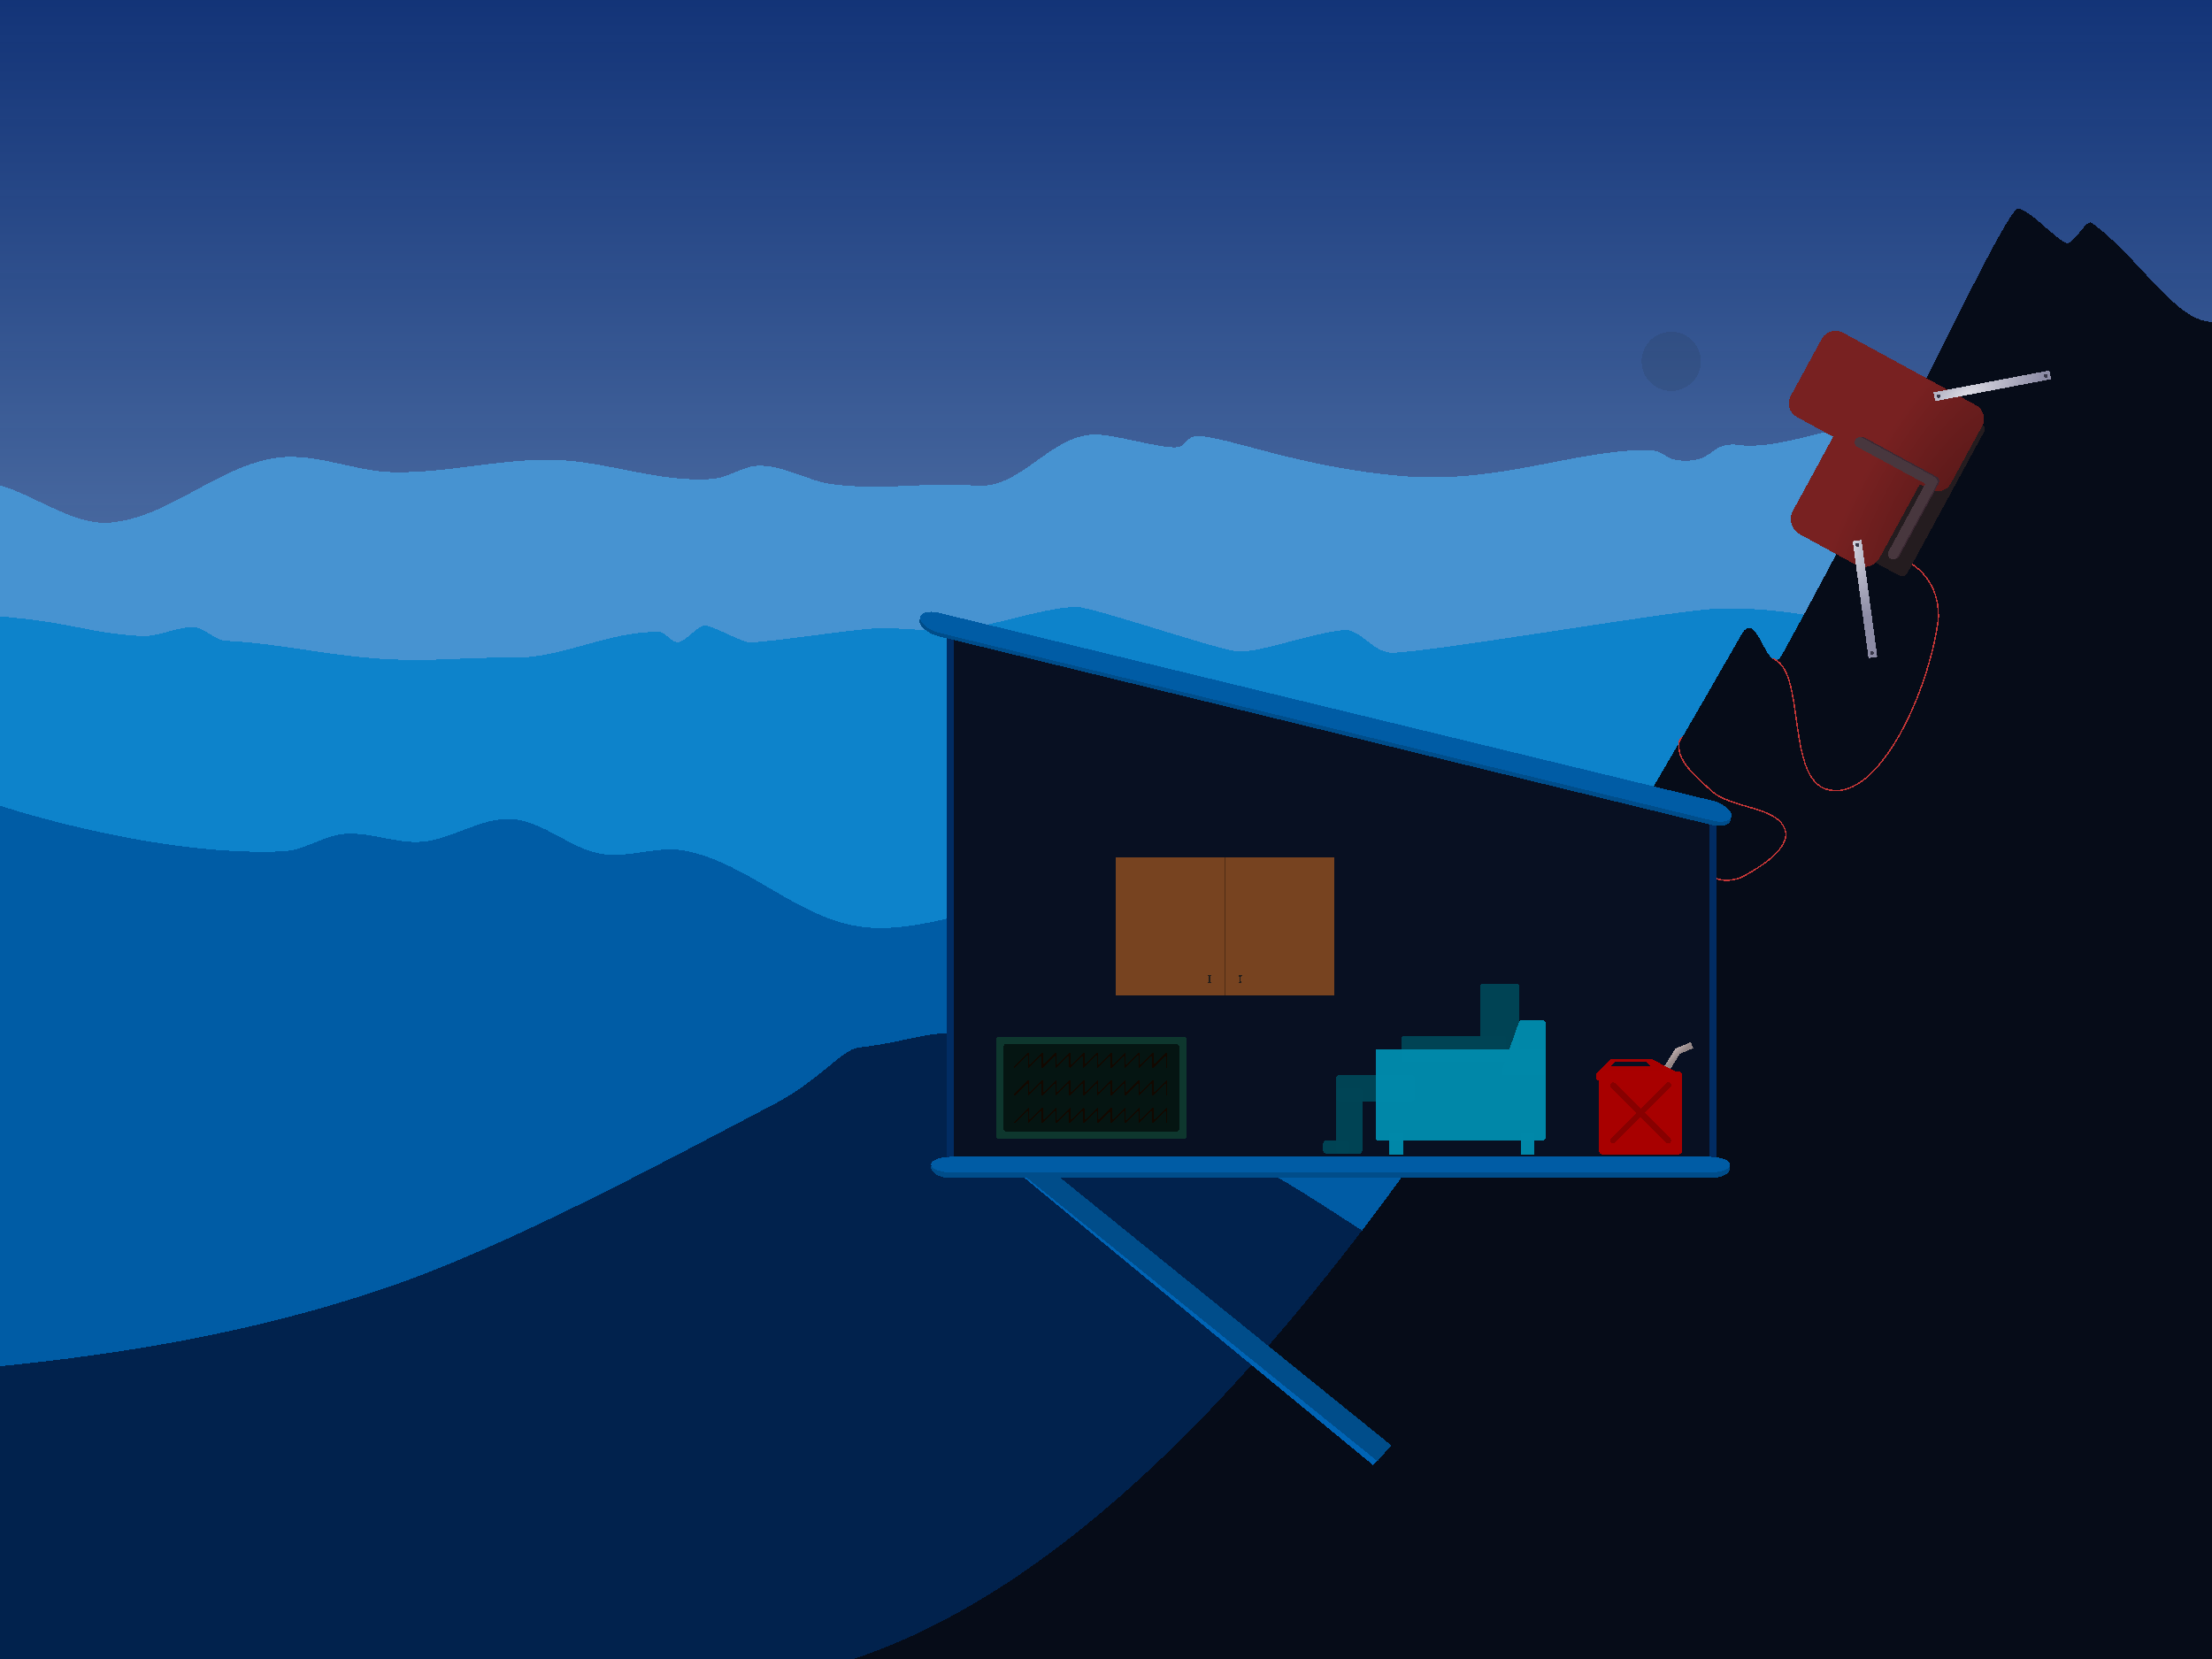 <?xml version="1.0" encoding="UTF-8" standalone="no"?>
<!-- Created with Inkscape (http://www.inkscape.org/) -->

<svg
   xmlns:dc="http://purl.org/dc/elements/1.1/"
   xmlns:cc="http://creativecommons.org/ns#"
   xmlns:rdf="http://www.w3.org/1999/02/22-rdf-syntax-ns#"
   xmlns:svg="http://www.w3.org/2000/svg"
   xmlns="http://www.w3.org/2000/svg"
   xmlns:xlink="http://www.w3.org/1999/xlink"
   xmlns:sodipodi="http://sodipodi.sourceforge.net/DTD/sodipodi-0.dtd"
   xmlns:inkscape="http://www.inkscape.org/namespaces/inkscape"
   width="1600"
   height="1200"
   viewBox="0 0 423.333 317.5"
   version="1.1"
   id="svg8"
   sodipodi:docname="scene.svg"
   inkscape:version="0.92+devel unknown"
   shape-rendering="crispEdges">
  <defs
     id="defs2">
    <linearGradient
       id="linearGradient4442"
       inkscape:collect="always">
      <stop
         id="stop4438"
         offset="0"
         style="stop-color:#948787;stop-opacity:1" />
      <stop
         id="stop4440"
         offset="1"
         style="stop-color:#c8b7b7;stop-opacity:1" />
    </linearGradient>
    <linearGradient
       inkscape:collect="always"
       id="linearGradient4419">
      <stop
         style="stop-color:#948787;stop-opacity:1"
         offset="0"
         id="stop4415" />
      <stop
         style="stop-color:#c8b7b7;stop-opacity:0.992"
         offset="1"
         id="stop4417" />
    </linearGradient>
    <linearGradient
       inkscape:collect="always"
       id="linearGradient6052">
      <stop
         style="stop-color:#ff7f2a;stop-opacity:0.148"
         offset="0"
         id="stop6048" />
      <stop
         style="stop-color:#130e0e;stop-opacity:0;"
         offset="1"
         id="stop6050" />
    </linearGradient>
    <linearGradient
       inkscape:collect="always"
       id="linearGradient4771">
      <stop
         style="stop-color:#561818;stop-opacity:1"
         offset="0"
         id="stop4767" />
      <stop
         style="stop-color:#782121;stop-opacity:1"
         offset="1"
         id="stop4769" />
    </linearGradient>
    <linearGradient
       inkscape:collect="always"
       id="linearGradient4740-6">
      <stop
         style="stop-color:#dbdbe3;stop-opacity:1"
         offset="0"
         id="stop4736" />
      <stop
         style="stop-color:#8c8ca5;stop-opacity:1"
         offset="1"
         id="stop4738" />
    </linearGradient>
    <linearGradient
       inkscape:collect="always"
       id="linearGradient4273">
      <stop
         style="stop-color:#04276f;stop-opacity:0.941"
         offset="0"
         id="stop4269" />
      <stop
         style="stop-color:#8aaad1;stop-opacity:1"
         offset="1"
         id="stop4271" />
    </linearGradient>
    <linearGradient
       inkscape:collect="always"
       xlink:href="#linearGradient4273"
       id="linearGradient4275"
       x1="205.619"
       y1="-20.5"
       x2="205.619"
       y2="201.769"
       gradientUnits="userSpaceOnUse" />
    <filter
       inkscape:collect="always"
       style="color-interpolation-filters:sRGB"
       id="filter4378"
       x="-0.024"
       width="1.049"
       y="-0.344"
       height="1.689">
      <feGaussianBlur
         inkscape:collect="always"
         stdDeviation="1.764"
         id="feGaussianBlur4380" />
    </filter>
    <filter
       inkscape:collect="always"
       style="color-interpolation-filters:sRGB"
       id="filter4427"
       x="-0.003"
       width="1.007"
       y="-0.008"
       height="1.017">
      <feGaussianBlur
         inkscape:collect="always"
         stdDeviation="0.593"
         id="feGaussianBlur4429" />
    </filter>
    <filter
       inkscape:collect="always"
       style="color-interpolation-filters:sRGB"
       id="filter4435"
       x="-0.007"
       width="1.014"
       y="-0.015"
       height="1.03">
      <feGaussianBlur
         inkscape:collect="always"
         stdDeviation="1.254"
         id="feGaussianBlur4437" />
    </filter>
    <filter
       inkscape:collect="always"
       style="color-interpolation-filters:sRGB"
       id="filter4447"
       x="-0.011"
       width="1.023"
       y="-0.02"
       height="1.04">
      <feGaussianBlur
         inkscape:collect="always"
         stdDeviation="1.988"
         id="feGaussianBlur4449" />
    </filter>
    <filter
       inkscape:collect="always"
       style="color-interpolation-filters:sRGB"
       id="filter4459"
       x="-0.003"
       width="1.006"
       y="-0.011"
       height="1.021">
      <feGaussianBlur
         inkscape:collect="always"
         stdDeviation="0.548"
         id="feGaussianBlur4461" />
    </filter>
    <radialGradient
       inkscape:collect="always"
       xlink:href="#linearGradient4740-6"
       id="radialGradient4742"
       cx="356.049"
       cy="144.032"
       fx="356.049"
       fy="144.032"
       r="11.292"
       gradientTransform="matrix(1.351,-0.196,0.08,0.55,-136.556,134.499)"
       gradientUnits="userSpaceOnUse" />
    <radialGradient
       inkscape:collect="always"
       xlink:href="#linearGradient4740-6"
       id="radialGradient4762"
       gradientUnits="userSpaceOnUse"
       gradientTransform="matrix(1.351,-0.196,0.08,0.55,-136.556,134.499)"
       cx="350.837"
       cy="144.436"
       fx="350.837"
       fy="144.436"
       r="11.292" />
    <radialGradient
       inkscape:collect="always"
       xlink:href="#linearGradient4771"
       id="radialGradient4773"
       cx="1414.043"
       cy="358.181"
       fx="1414.043"
       fy="358.181"
       r="70.523"
       gradientTransform="matrix(1.26,-2.258,0.912,0.509,-694.712,3382.134)"
       gradientUnits="userSpaceOnUse" />
    <filter
       inkscape:collect="always"
       style="color-interpolation-filters:sRGB"
       id="filter5742"
       x="-0.029"
       width="1.058"
       y="-0.317"
       height="1.634">
      <feGaussianBlur
         inkscape:collect="always"
         stdDeviation="0.349"
         id="feGaussianBlur5744" />
    </filter>
    <filter
       inkscape:collect="always"
       style="color-interpolation-filters:sRGB"
       id="filter5746"
       x="-0.029"
       width="1.058"
       y="-0.317"
       height="1.634">
      <feGaussianBlur
         inkscape:collect="always"
         stdDeviation="0.349"
         id="feGaussianBlur5748" />
    </filter>
    <filter
       inkscape:collect="always"
       style="color-interpolation-filters:sRGB"
       id="filter5750"
       x="-0.029"
       width="1.058"
       y="-0.317"
       height="1.634">
      <feGaussianBlur
         inkscape:collect="always"
         stdDeviation="0.349"
         id="feGaussianBlur5752" />
    </filter>
    <filter
       inkscape:collect="always"
       style="color-interpolation-filters:sRGB"
       id="filter5942"
       x="-0.748"
       width="2.496"
       y="-1.496"
       height="3.991">
      <feGaussianBlur
         inkscape:collect="always"
         stdDeviation="10.468"
         id="feGaussianBlur5944" />
    </filter>
    <radialGradient
       inkscape:collect="always"
       xlink:href="#linearGradient6052"
       id="radialGradient6054"
       cx="209.423"
       cy="223.244"
       fx="209.423"
       fy="223.244"
       r="72.992"
       gradientTransform="matrix(2.654,-1.0777925e-7,1.0851255e-7,1.866,-346.457,-208.325)"
       gradientUnits="userSpaceOnUse" />
    <linearGradient
       inkscape:collect="always"
       xlink:href="#linearGradient4419"
       id="linearGradient4421"
       x1="168.722"
       y1="329.627"
       x2="169.515"
       y2="329.627"
       gradientUnits="userSpaceOnUse" />
    <linearGradient
       inkscape:collect="always"
       xlink:href="#linearGradient4442"
       id="linearGradient4436"
       gradientUnits="userSpaceOnUse"
       gradientTransform="matrix(1.582,0,1.3942311e-8,1.079,-336.95,5.153)"
       x1="168.518"
       y1="330.736"
       x2="169.65"
       y2="331.044" />
  </defs>
  <sodipodi:namedview
     id="base"
     pagecolor="#000000"
     bordercolor="#666666"
     borderopacity="1.0"
     inkscape:pageopacity="0"
     inkscape:pageshadow="2"
     inkscape:zoom="0.49497475"
     inkscape:cx="1062.1875"
     inkscape:cy="729.18662"
     inkscape:document-units="mm"
     inkscape:current-layer="layer2"
     inkscape:document-rotation="0"
     showgrid="false"
     units="px"
     inkscape:snap-global="false"
     inkscape:snap-page="true"
     inkscape:window-width="2560"
     inkscape:window-height="1413"
     inkscape:window-x="0"
     inkscape:window-y="27"
     inkscape:window-maximized="1"
     inkscape:showpageshadow="true"
     borderlayer="true">
    <inkscape:grid
       type="xygrid"
       id="grid4800" />
  </sodipodi:namedview>
  <g
     inkscape:label="sky"
     inkscape:groupmode="layer"
     id="layer1"
     transform="translate(0,20.5)"
     style="display:inline">
    <rect
       style="fill:url(#linearGradient4275);fill-opacity:1;stroke:none;stroke-width:1.106;stroke-linejoin:round"
       id="rect3462"
       width="423.333"
       height="317.5"
       x="6.2172489e-15"
       y="-20.5"
       inkscape:export-xdpi="96"
       inkscape:export-ydpi="96" />
  </g>
  <g
     inkscape:groupmode="layer"
     id="layer6"
     inkscape:label="mountain4"
     style="display:inline">
    <path
       style="fill:#4793d1;fill-opacity:1;stroke:none;stroke-width:2.452;stroke-linejoin:round;filter:url(#filter4447)"
       d="m 0,93.678 c 7.496,-6.106 18.771,6.682 28.405,5.866 11.08,-0.939 20.031,-10.8 31.068,-12.149 6.967,-0.851 13.863,2.54 20.879,2.722 9.886,0.257 19.691,-2.517 29.578,-2.304 9.849,0.212 19.52,4.359 29.34,3.56 2.926,-0.238 5.521,-2.409 8.457,-2.459 4.706,-0.081 9.018,2.878 13.687,3.472 9.65,1.229 16.627,-0.484 26.28,0.253 8.549,0.652 13.802,-9.921 22.416,-9.528 3.553,0.162 10.186,2.196 13.766,2.375 2.755,0.138 2.121,-2.24 4.88,-2.101 5.528,0.278 18.55,5.826 37.197,7.461 17.582,1.542 31.776,-4.869 44.863,-4.839 4.069,0.009 3,1.836 6.858,1.972 5.954,0.21 4.876,-3.66 10.386,-2.922 9.212,1.233 24.695,-7.082 37.368,-5.431 10.865,1.416 20.848,5.198 30.815,8.482 4.796,1.58 5.455,-2.694 10.339,-1.663 4.12,0.87 12.44,4.014 16.75,4.075 l 1e-5,226.978 H 0 Z"
       id="mountain4"
       inkscape:connector-curvature="0"
       sodipodi:nodetypes="caaaaaasssssssssssscccc"
       inkscape:export-xdpi="96"
       inkscape:export-ydpi="96"
       transform="matrix(1.041,0,0,1.025,-8.587,-2.012)" />
  </g>
  <g
     inkscape:groupmode="layer"
     id="layer5"
     inkscape:label="mountain3"
     style="display:inline">
    <path
       style="fill:#0d83cb;fill-opacity:1;stroke:none;stroke-width:2.182;stroke-linejoin:round;filter:url(#filter4435)"
       d="m 0,116.505 c 21.586,1.045 22.762,3.577 34.25,4.219 3.257,0.182 6.382,-1.795 9.798,-1.637 1.635,0.076 3.955,2.448 5.624,2.52 10.382,0.445 20.742,3.272 32.252,3.53 8.609,0.193 11.47,-0.457 20.555,-0.375 9.424,0.085 16.985,-4.821 26.826,-4.834 1.372,-0.002 2.168,1.933 3.547,1.931 1.478,-0.003 3.495,-3.078 4.98,-3.082 1.554,-0.004 6.708,3.127 8.269,3.122 3.883,-0.011 19.899,-2.619 23.814,-2.638 5.034,-0.025 7.407,0.483 12.439,0.454 6.242,-0.037 17.538,-4.388 23.762,-4.434 3.119,-0.023 26.836,8.353 29.938,8.334 4.83,-0.029 12.382,-3.248 19.212,-4.011 3.113,-0.348 5.36,4.364 9.104,4.233 8.441,-0.294 51.57,-7.923 59.446,-8.223 20.507,-0.782 38.952,8.092 52.03,8.004 10.563,-0.071 16.465,-5.909 22.384,-6.65 4.282,-0.536 9.117,2.914 11.756,2.732 8.003,-0.553 9.336,-2.412 13.345,-3.196 V 317.5 H 0 Z"
       id="mountain3"
       inkscape:connector-curvature="0"
       sodipodi:nodetypes="cssssssssssssssssssscccc"
       inkscape:export-xdpi="96"
       inkscape:export-ydpi="96"
       transform="matrix(1.041,0,0,1.025,-8.587,-2.012)" />
  </g>
  <g
     inkscape:groupmode="layer"
     id="layer4"
     inkscape:label="mountain2"
     style="display:inline">
    <path
       style="fill:#005ca5;fill-opacity:1;stroke:none;stroke-width:2.25;stroke-linejoin:round;filter:url(#filter4427)"
       d="m 0,149.444 c 12.805,5.17 39.86,12.434 60.297,11.478 3.897,-0.182 7.358,-2.905 11.244,-3.252 4.726,-0.422 9.426,1.818 14.158,1.47 5.693,-0.418 10.894,-4.594 16.591,-4.24 5.904,0.367 10.686,5.501 16.518,6.488 5.029,0.85 10.279,-1.553 15.29,-0.6 11.49,2.187 20.541,12.414 32.106,14.16 11.746,1.773 23.57,-5.218 35.398,-4.118 3.318,0.308 6.227,2.675 9.547,2.966 3.129,0.274 6.246,-1.684 9.349,-1.189 15.915,2.537 28.712,14.754 43.688,20.707 4.023,1.599 8.498,2.041 12.352,4.014 5.722,2.93 9.837,8.463 15.557,11.398 11.29,5.792 23.847,8.856 36.184,11.822 31.186,7.498 95.055,14.961 95.055,14.961 l 1e-5,81.991 H 0 Z"
       id="mountain2"
       inkscape:connector-curvature="0"
       sodipodi:nodetypes="csssssssssssssscccc"
       inkscape:export-xdpi="96"
       inkscape:export-ydpi="96"
       transform="matrix(1.041,0,0,1.025,-8.587,-2.012)" />
  </g>
  <g
     inkscape:groupmode="layer"
     id="layer3"
     inkscape:label="mountain1"
     style="display:inline">
    <path
       style="fill:#01224d;fill-opacity:1;stroke:none;stroke-width:1.923;stroke-linejoin:round;filter:url(#filter4459)"
       d="m 0,257.824 c 28.035,-2.384 54.26,-6.703 79.878,-15.636 22.008,-7.675 50.374,-23.265 70.911,-34.185 7.968,-4.237 12.312,-10.098 15.275,-10.439 10.625,-1.225 14.355,-4.105 21.631,-1.778 8.278,2.647 25.456,9.533 52.564,24.362 12.687,6.94 34.872,23.732 45.984,27.852 43.933,16.286 137.09,31.055 137.09,31.055 l -2e-5,38.446 H 0 Z"
       id="mountain1"
       inkscape:connector-curvature="0"
       sodipodi:nodetypes="csssssscccc"
       inkscape:export-xdpi="96"
       inkscape:export-ydpi="96"
       transform="matrix(1.041,0,0,1.025,-8.587,-2.012)" />
  </g>
  <g
     inkscape:groupmode="layer"
     id="layer7"
     inkscape:label="clouds"
     style="display:none">
    <path
       style="fill:#c9d7f2;fill-opacity:0.176;stroke:none;stroke-width:0.882;stroke-linejoin:round;filter:url(#filter4378)"
       d="m 218.19,180.91 c 2e-5,3.395 -38.807,6.147 -86.679,6.147 -47.871,0 -86.679,-2.752 -86.679,-6.147 -6e-6,-1.393 6.534,-2.678 17.546,-3.708 15.827,-1.481 40.904,-2.438 69.133,-2.438 47.871,0 86.679,2.752 86.679,6.147 z"
       id="path4319"
       inkscape:connector-curvature="0"
       sodipodi:nodetypes="cscssc"
       transform="matrix(1,0,0,1.093,65.016,51.12)"
       inkscape:export-xdpi="96"
       inkscape:export-ydpi="96" />
  </g>
  <g
     inkscape:groupmode="layer"
     id="layer2"
     inkscape:label="mountain0"
     style="display:inline">
    <g
       id="g4645"
       inkscape:export-xdpi="96"
       inkscape:export-ydpi="96">
      <path
         inkscape:export-ydpi="96"
         inkscape:export-xdpi="96"
         sodipodi:nodetypes="cccsscssc"
         inkscape:connector-curvature="0"
         id="rect4290"
         d="M 423.333,61.591 V 317.5 l -259.995,10e-6 c 70.093,-23.287 130.149,-126.564 169.981,-196.12 3.052,-5.329 4.973,8.951 7.795,3.822 24.258,-44.079 39.917,-79.523 44.652,-85.019 1.463,-1.463 7.269,5.423 9.715,6.321 1.302,0.478 3.754,-4.61 4.805,-3.864 8.847,6.288 16.043,18.95 23.047,18.95 z"
         style="fill:#060c18;fill-opacity:1;stroke:none;stroke-width:1.013;stroke-linejoin:round" />
      <path
         sodipodi:nodetypes="cccsc"
         inkscape:connector-curvature="0"
         id="path4632"
         d="m 364.662,107.223 c 0,0 6.782,2.886 6.283,11.436 -2.083,15.102 -12.277,36.062 -21.969,32.182 -6.845,-3.144 -3.637,-21.897 -9.335,-24.639 -0.966,-0.465 -2.559,1.111 -2.559,1.111"
         style="fill:none;stroke:#c83737;stroke-width:0.265px;stroke-linecap:butt;stroke-linejoin:miter;stroke-opacity:1" />
      <path
         sodipodi:nodetypes="caaccc"
         inkscape:connector-curvature="0"
         id="path4634"
         d="m 324.433,139.863 c 0,0 -2.822,0.895 -3.063,2.111 -0.713,3.602 3.346,6.701 6.003,9.237 4.033,3.849 13.823,2.908 14.433,8.449 -0.184,3.445 -5.216,6.377 -7.74,7.834 -3.01,1.738 -5.759,0.612 -5.759,0.612"
         style="fill:none;stroke:#c83737;stroke-width:0.265px;stroke-linecap:butt;stroke-linejoin:miter;stroke-opacity:1" />
      <path
         inkscape:connector-curvature="0"
         id="path4636"
         d="m 339.65,126.366 -0.764,-0.529 -2.424,-0.133 -0.384,2.585 2.259,0.842 z"
         style="fill:#060c18;stroke:none;stroke-width:0.265px;stroke-linecap:butt;stroke-linejoin:miter;stroke-opacity:1;fill-opacity:1" />
      <path
         inkscape:connector-curvature="0"
         id="path4638"
         d="m 322.149,140.791 -0.538,0.928 1.538,0.201 2.244,-0.684 -0.961,-1.726 -2.078,1.067 z"
         style="fill:#060c18;stroke:none;stroke-width:0.265px;stroke-linecap:butt;stroke-linejoin:miter;stroke-opacity:1;fill-opacity:1" />
    </g>
  </g>
  <g
     inkscape:groupmode="layer"
     id="layer8"
     inkscape:label="cabin"
     style="display:inline">
    <g
       id="cabin"
       inkscape:export-filename="/home/mwc/cabin.png"
       inkscape:export-xdpi="96"
       inkscape:export-ydpi="96">
      <path
         sodipodi:nodetypes="ccccc"
         inkscape:connector-curvature="0"
         id="rect4471"
         d="m 181.842,120.371 145.985,36.385 v 66.815 H 181.842 Z"
         style="fill:#081022;fill-opacity:1;stroke:#012c63;stroke-width:1.401;stroke-linejoin:round;stroke-opacity:1" />
      <rect
         rx="3.673"
         transform="matrix(0.971,0.237,0,1,0,0)"
         ry="1.949"
         y="74.028"
         x="181.214"
         height="3.898"
         width="159.859"
         id="rect4474"
         style="fill:#004d8a;fill-opacity:1;stroke:none;stroke-width:1.117;stroke-linejoin:round" />
      <rect
         transform="matrix(0.772,0.636,-0.657,0.753,0,0)"
         style="fill:#0064b5;fill-opacity:1;stroke:none;stroke-width:0.822;stroke-linejoin:round"
         id="rect4478"
         width="86.678"
         height="3.995"
         x="295.75"
         y="45.386"
         rx="0"
         ry="0" />
      <rect
         ry="0"
         rx="0"
         y="47.731"
         x="295.815"
         height="4.03"
         width="86.799"
         id="rect4621"
         style="fill:#004d8a;fill-opacity:1;stroke:none;stroke-width:0.826;stroke-linejoin:round"
         transform="matrix(0.778,0.629,-0.658,0.753,0,0)" />
      <rect
         ry="1.949"
         rx="3.673"
         y="221.399"
         x="178.2"
         height="4.062"
         width="152.92"
         id="rect4476"
         style="fill:#004d8a;fill-opacity:1;stroke:none;stroke-width:1.101;stroke-linejoin:round" />
      <rect
         style="fill:#005ca5;fill-opacity:1;stroke:none;stroke-width:0.942;stroke-linejoin:round"
         id="rect4611"
         width="152.92"
         height="2.974"
         x="178.2"
         y="221.399"
         rx="3.673"
         ry="1.427" />
      <rect
         style="fill:#005ca5;fill-opacity:1;stroke:none;stroke-width:1.106;stroke-linejoin:round"
         id="rect4613"
         width="159.818"
         height="3.82"
         x="181.167"
         y="73.654"
         ry="1.91"
         transform="matrix(0.972,0.236,0,1,0,0)"
         rx="3.672" />
    </g>
  </g>
  <g
     inkscape:groupmode="layer"
     id="layer9"
     inkscape:label="generator"
     style="display:inline">
    <g
       id="generator"
       transform="rotate(-61.499,346.334,61.981)"
       inkscape:export-xdpi="96"
       inkscape:export-ydpi="96">
      <rect
         ry="1.07"
         rx="1.076"
         y="77.145"
         x="312.181"
         height="24.03"
         width="32.974"
         id="rect4493"
         style="fill:#241c1f;fill-opacity:1;stroke:none;stroke-width:1.224;stroke-linejoin:round;stroke-opacity:1" />
      <path
         style="fill:url(#radialGradient4773);fill-opacity:1;stroke:none;stroke-width:4.161;stroke-linejoin:round;stroke-opacity:1"
         d="m 1326.557,236.695 c -4.011,-0.003 -7.886,2.136 -9.941,5.922 l -22.346,41.154 c -2.99,5.506 -0.963,12.346 4.543,15.336 l 26.186,14.219 -28.947,53.312 c -3.353,6.175 -1.081,13.844 5.094,17.197 l 40.418,21.947 c 6.175,3.353 13.844,1.081 17.197,-5.094 l 28.947,-53.312 7.166,3.891 c 5.506,2.99 12.346,0.963 15.336,-4.543 l 22.346,-41.154 c 2.99,-5.506 0.965,-12.346 -4.541,-15.336 l -18.311,-9.941 v -0.002 l -40.418,-21.945 -37.33,-20.27 c -1.721,-0.934 -3.573,-1.379 -5.396,-1.381 z"
         transform="matrix(0.126,0.233,-0.233,0.126,235.541,-271.955)"
         id="rect4481"
         inkscape:connector-curvature="0" />
      <g
         transform="translate(-0.936,0.405)"
         id="g4517">
        <g
           id="g4497"
           transform="translate(0.869,0.033)"
           style="fill:#3b2833;fill-opacity:1">
          <rect
             ry="1"
             rx="1"
             y="80.042"
             x="330.296"
             height="17.783"
             width="1.999"
             id="rect4489"
             style="fill:#3b2833;fill-opacity:1;stroke:none;stroke-width:0.83;stroke-linejoin:round;stroke-opacity:1" />
          <rect
             transform="rotate(90)"
             style="fill:#3b2833;fill-opacity:1;stroke:none;stroke-width:0.83;stroke-linejoin:round;stroke-opacity:1"
             id="rect4491"
             width="1.999"
             height="17.783"
             x="95.826"
             y="-332.296"
             rx="1"
             ry="1" />
        </g>
        <g
           transform="translate(0.632,-0.203)"
           id="g4503">
          <rect
             style="fill:#48373e;fill-opacity:1;stroke:none;stroke-width:0.83;stroke-linejoin:round;stroke-opacity:1"
             id="rect4499"
             width="1.999"
             height="17.783"
             x="330.296"
             y="80.042"
             rx="1"
             ry="1" />
          <rect
             ry="1"
             rx="1"
             y="-332.296"
             x="95.826"
             height="17.783"
             width="1.999"
             id="rect4501"
             style="fill:#48373e;fill-opacity:1;stroke:none;stroke-width:0.83;stroke-linejoin:round;stroke-opacity:1"
             transform="rotate(90)" />
        </g>
      </g>
    </g>
    <g
       id="top-strap"
       inkscape:export-xdpi="96"
       inkscape:export-ydpi="96">
      <rect
         transform="rotate(-10.715)"
         ry="0"
         rx="0"
         y="142.582"
         x="349.612"
         height="1.701"
         width="22.584"
         id="rect4685"
         style="fill:url(#radialGradient4742);fill-opacity:1;stroke:none;stroke-width:1.101;stroke-linejoin:round;stroke-opacity:1" />
      <circle
         r="0.376"
         cy="75.82"
         cx="370.992"
         id="path4691"
         style="fill:#373748;fill-opacity:1;stroke:none;stroke-width:1.101;stroke-linejoin:round;stroke-opacity:1" />
      <circle
         style="fill:#373748;fill-opacity:1;stroke:none;stroke-width:1.101;stroke-linejoin:round;stroke-opacity:1"
         id="circle4693"
         cx="391.519"
         cy="71.944"
         r="0.376" />
    </g>
    <g
       id="bottom-strap"
       transform="rotate(93.006,349.739,82.684)"
       inkscape:export-xdpi="96"
       inkscape:export-ydpi="96">
      <rect
         style="fill:url(#radialGradient4762);fill-opacity:1;stroke:none;stroke-width:1.101;stroke-linejoin:round;stroke-opacity:1"
         id="rect4754"
         width="22.584"
         height="1.701"
         x="349.612"
         y="142.582"
         rx="0"
         ry="0"
         transform="rotate(-10.715)" />
      <circle
         style="fill:#373748;fill-opacity:1;stroke:none;stroke-width:1.101;stroke-linejoin:round;stroke-opacity:1"
         id="circle4756"
         cx="370.992"
         cy="75.82"
         r="0.376" />
      <circle
         r="0.376"
         cy="71.944"
         cx="391.519"
         id="circle4758"
         style="fill:#373748;fill-opacity:1;stroke:none;stroke-width:1.101;stroke-linejoin:round;stroke-opacity:1" />
    </g>
  </g>
  <g
     inkscape:groupmode="layer"
     id="layer15"
     inkscape:label="smoke">
    <circle
       style="opacity:0.99;fill:#1c2422;fill-opacity:0.12;stroke:none;stroke-width:1.1;stroke-linecap:round;stroke-linejoin:round;stroke-miterlimit:4;stroke-dasharray:none;stroke-opacity:1"
       id="smoke"
       cx="319.843"
       cy="69.153"
       r="5.67"
       inkscape:export-filename="/home/mwc/smoke.png"
       inkscape:export-xdpi="96"
       inkscape:export-ydpi="96" />
  </g>
  <g
     inkscape:groupmode="layer"
     id="layer10"
     inkscape:label="heater"
     style="display:inline">
    <g
       id="heater"
       inkscape:export-xdpi="96"
       inkscape:export-ydpi="96">
      <rect
         ry="0.524"
         rx="0.57"
         y="198.395"
         x="190.669"
         height="19.598"
         width="36.396"
         id="rect4826"
         style="opacity:0.988;fill:#0f382f;fill-opacity:1;stroke:none;stroke-width:0.241;stroke-linecap:round;stroke-linejoin:round;stroke-miterlimit:4;stroke-dasharray:none;stroke-opacity:1" />
      <rect
         style="opacity:0.988;fill:#061512;fill-opacity:1;stroke:none;stroke-width:0.215;stroke-linecap:round;stroke-linejoin:round;stroke-miterlimit:4;stroke-dasharray:none;stroke-opacity:1"
         id="rect4828"
         width="33.596"
         height="16.798"
         x="192.068"
         y="199.795"
         rx="0.527"
         ry="0.449" />
      <path
         inkscape:connector-curvature="0"
         id="path4804"
         d="m 194.172,204.225 2.646,-2.646 v 2.646 l 2.646,-2.646 v 2.646 l 2.646,-2.646 v 2.646 l 2.646,-2.646 v 2.646 l 2.646,-2.646 v 2.646 l 2.646,-2.646 v 2.646 l 2.646,-2.646 v 2.646 l 2.646,-2.646 v 2.646 l 2.646,-2.646 v 2.646 l 2.646,-2.646 v 2.646 l 2.646,-2.646 v 2.646"
         style="fill:none;stroke:#130800;stroke-width:0.265px;stroke-linecap:round;stroke-linejoin:round;stroke-opacity:1" />
      <path
         style="fill:none;stroke:#130800;stroke-width:0.265px;stroke-linecap:round;stroke-linejoin:round;stroke-opacity:1"
         d="m 194.172,209.517 2.646,-2.646 v 2.646 l 2.646,-2.646 v 2.646 l 2.646,-2.646 v 2.646 l 2.646,-2.646 v 2.646 l 2.646,-2.646 v 2.646 l 2.646,-2.646 v 2.646 l 2.646,-2.646 v 2.646 l 2.646,-2.646 v 2.646 l 2.646,-2.646 v 2.646 l 2.646,-2.646 v 2.646 l 2.646,-2.646 v 2.646"
         id="path4806"
         inkscape:connector-curvature="0" />
      <path
         inkscape:connector-curvature="0"
         id="path4808"
         d="m 194.172,214.808 2.646,-2.646 v 2.646 l 2.646,-2.646 v 2.646 l 2.646,-2.646 v 2.646 l 2.646,-2.646 v 2.646 l 2.646,-2.646 v 2.646 l 2.646,-2.646 v 2.646 l 2.646,-2.646 v 2.646 l 2.646,-2.646 v 2.646 l 2.646,-2.646 v 2.646 l 2.646,-2.646 v 2.646 l 2.646,-2.646 v 2.646"
         style="fill:none;stroke:#130800;stroke-width:0.265px;stroke-linecap:round;stroke-linejoin:round;stroke-opacity:1" />
    </g>
  </g>
  <g
     style="display:none"
     inkscape:label="heater on"
     id="g4934"
     inkscape:groupmode="layer">
    <g
       id="heater-on"
       inkscape:export-xdpi="96"
       inkscape:export-ydpi="96">
      <path
         style="fill:none;stroke:#ff7f2a;stroke-width:0.265px;stroke-linecap:round;stroke-linejoin:round;stroke-opacity:1"
         d="m 194.172,204.225 2.646,-2.646 v 2.646 l 2.646,-2.646 v 2.646 l 2.646,-2.646 v 2.646 l 2.646,-2.646 v 2.646 l 2.646,-2.646 v 2.646 l 2.646,-2.646 v 2.646 l 2.646,-2.646 v 2.646 l 2.646,-2.646 v 2.646 l 2.646,-2.646 v 2.646 l 2.646,-2.646 v 2.646 l 2.646,-2.646 v 2.646"
         id="path4928"
         inkscape:connector-curvature="0" />
      <path
         inkscape:connector-curvature="0"
         id="path4930"
         d="m 194.172,209.517 2.646,-2.646 v 2.646 l 2.646,-2.646 v 2.646 l 2.646,-2.646 v 2.646 l 2.646,-2.646 v 2.646 l 2.646,-2.646 v 2.646 l 2.646,-2.646 v 2.646 l 2.646,-2.646 v 2.646 l 2.646,-2.646 v 2.646 l 2.646,-2.646 v 2.646 l 2.646,-2.646 v 2.646 l 2.646,-2.646 v 2.646"
         style="fill:none;stroke:#ff7f2a;stroke-width:0.265px;stroke-linecap:round;stroke-linejoin:round;stroke-opacity:1" />
      <path
         style="fill:none;stroke:#ff7f2a;stroke-width:0.265px;stroke-linecap:round;stroke-linejoin:round;stroke-opacity:1"
         d="m 194.172,214.808 2.646,-2.646 v 2.646 l 2.646,-2.646 v 2.646 l 2.646,-2.646 v 2.646 l 2.646,-2.646 v 2.646 l 2.646,-2.646 v 2.646 l 2.646,-2.646 v 2.646 l 2.646,-2.646 v 2.646 l 2.646,-2.646 v 2.646 l 2.646,-2.646 v 2.646 l 2.646,-2.646 v 2.646 l 2.646,-2.646 v 2.646"
         id="path4932"
         inkscape:connector-curvature="0" />
      <path
         style="fill:none;stroke:#ff7f2a;stroke-width:0.265px;stroke-linecap:round;stroke-linejoin:round;stroke-opacity:1;filter:url(#filter5750)"
         d="m 194.172,204.225 2.646,-2.646 v 2.646 l 2.646,-2.646 v 2.646 l 2.646,-2.646 v 2.646 l 2.646,-2.646 v 2.646 l 2.646,-2.646 v 2.646 l 2.646,-2.646 v 2.646 l 2.646,-2.646 v 2.646 l 2.646,-2.646 v 2.646 l 2.646,-2.646 v 2.646 l 2.646,-2.646 v 2.646 l 2.646,-2.646 v 2.646"
         id="path5544"
         inkscape:connector-curvature="0" />
      <path
         inkscape:connector-curvature="0"
         id="path5546"
         d="m 194.172,209.517 2.646,-2.646 v 2.646 l 2.646,-2.646 v 2.646 l 2.646,-2.646 v 2.646 l 2.646,-2.646 v 2.646 l 2.646,-2.646 v 2.646 l 2.646,-2.646 v 2.646 l 2.646,-2.646 v 2.646 l 2.646,-2.646 v 2.646 l 2.646,-2.646 v 2.646 l 2.646,-2.646 v 2.646 l 2.646,-2.646 v 2.646"
         style="fill:none;stroke:#ff7f2a;stroke-width:0.265px;stroke-linecap:round;stroke-linejoin:round;stroke-opacity:1;filter:url(#filter5746)" />
      <path
         style="fill:none;stroke:#ff7f2a;stroke-width:0.265px;stroke-linecap:round;stroke-linejoin:round;stroke-opacity:1;filter:url(#filter5742)"
         d="m 194.172,214.808 2.646,-2.646 v 2.646 l 2.646,-2.646 v 2.646 l 2.646,-2.646 v 2.646 l 2.646,-2.646 v 2.646 l 2.646,-2.646 v 2.646 l 2.646,-2.646 v 2.646 l 2.646,-2.646 v 2.646 l 2.646,-2.646 v 2.646 l 2.646,-2.646 v 2.646 l 2.646,-2.646 v 2.646 l 2.646,-2.646 v 2.646"
         id="path5548"
         inkscape:connector-curvature="0" />
    </g>
  </g>
  <g
     inkscape:groupmode="layer"
     id="layer11"
     inkscape:label="heater glow"
     style="display:none">
    <g
       id="g6058"
       inkscape:export-xdpi="96"
       inkscape:export-ydpi="96">
      <rect
         transform="matrix(0.951,0,0,0.664,9.388,67.645)"
         ry="1.701"
         rx="3.356"
         y="199.795"
         x="192.068"
         height="16.798"
         width="33.596"
         id="rect5804"
         style="display:inline;opacity:0.988;fill:#ff6600;fill-opacity:0.604;stroke:none;stroke-width:0.203;stroke-linecap:round;stroke-linejoin:round;stroke-miterlimit:4;stroke-dasharray:none;stroke-opacity:1;filter:url(#filter5942)" />
      <path
         style="display:inline;fill:url(#radialGradient6054);fill-opacity:1;stroke:none;stroke-width:1.401;stroke-linejoin:round;stroke-opacity:1"
         d="m 181.842,120.371 145.985,36.385 v 66.815 H 181.842 Z"
         id="path6045"
         inkscape:connector-curvature="0"
         sodipodi:nodetypes="ccccc" />
    </g>
  </g>
  <g
     inkscape:groupmode="layer"
     id="layer12"
     inkscape:label="fuel can">
    <g
       id="g4463"
       inkscape:export-xdpi="96"
       inkscape:export-ydpi="96"
       transform="matrix(-1,0,0,1,630.162,0)"
       inkscape:export-filename="/home/mwc/fuel.png">
      <g
         id="fuel">
        <rect
           style="opacity:0.99;fill:#aa0000;fill-opacity:1;stroke-width:0.203;stroke-linecap:round;stroke-linejoin:round"
           id="rect4374"
           width="15.875"
           height="15.875"
           x="308.24"
           y="205.052"
           rx="0.654"
           ry="0.654" />
        <path
           inkscape:connector-curvature="0"
           id="path4384"
           d="M 321.469,218.281 310.885,207.698"
           style="fill:none;stroke:#870000;stroke-width:1.1;stroke-linecap:round;stroke-linejoin:round;stroke-miterlimit:4;stroke-dasharray:none;stroke-opacity:1" />
        <path
           style="fill:none;stroke:#870000;stroke-width:1.1;stroke-linecap:round;stroke-linejoin:round;stroke-miterlimit:4;stroke-dasharray:none;stroke-opacity:1"
           d="m 310.885,218.281 10.583,-10.583"
           id="path4392"
           inkscape:connector-curvature="0" />
        <path
           id="rect4434"
           transform="matrix(0.377,-0.926,0.926,0.378,0,0)"
           style="opacity:0.99;fill:url(#linearGradient4436);fill-opacity:1;stroke:none;stroke-width:1.437;stroke-linecap:round;stroke-linejoin:round;stroke-miterlimit:4;stroke-dasharray:none"
           d="m -70.069,359.104 h 1.256 v 3.139 h -1.256 z m 0.236,2.405 1.019,0.734 -2.689,3.735 -1.019,-0.734 z"
           inkscape:connector-curvature="0" />
        <path
           style="opacity:0.99;fill:#aa0000;fill-opacity:1;stroke-width:0.221;stroke-linecap:round;stroke-linejoin:round"
           d="m 1185,765 c -20,10 0,-9.3e-4 -20,10.205 v 4.59 c 0,0.114 1.103,0.205 2.473,0.205 h 55.055 c 1.369,0 2.473,-0.091 2.473,-0.205 v -4.59 c -10,-10.206 0,-0.205 -10,-10.205 z m 4,2 h 23 l 3,3 h -29 z"
           transform="scale(0.265)"
           id="rect4396"
           inkscape:connector-curvature="0" />
      </g>
    </g>
  </g>
  <g
     inkscape:groupmode="layer"
     id="layer13"
     inkscape:label="cupboard">
    <g
       id="g4609"
       inkscape:export-filename="/home/mwc/cupboard.png"
       inkscape:export-xdpi="96"
       inkscape:export-ydpi="96">
      <rect
         ry="0"
         y="164.015"
         x="213.519"
         height="26.459"
         width="41.804"
         id="rect4475"
         style="opacity:0.99;fill:#784421;fill-opacity:1;stroke:none;stroke-width:1.224;stroke-linecap:round;stroke-linejoin:round;stroke-miterlimit:4;stroke-dasharray:none;stroke-opacity:1" />
      <rect
         y="164.015"
         x="234.284"
         height="26.459"
         width="0.282"
         id="rect4477"
         style="opacity:0.99;fill:#502d16;fill-opacity:1;stroke:none;stroke-width:0.445;stroke-linecap:round;stroke-linejoin:round;stroke-miterlimit:4;stroke-dasharray:none;stroke-opacity:1" />
      <path
         sodipodi:nodetypes="ccccccccc"
         inkscape:connector-curvature="0"
         id="rect4485"
         d="m 236.884,186.573 h 0.894 l -0.298,0.316 v 0.965 l 0.298,0.316 h -0.894 l 0.298,-0.317 v -0.959 z"
         style="opacity:0.99;fill:#241f1c;fill-opacity:1;stroke:none;stroke-width:1.282;stroke-linecap:round;stroke-linejoin:round;stroke-miterlimit:4;stroke-dasharray:none;stroke-opacity:1" />
      <path
         style="opacity:0.99;fill:#241f1c;fill-opacity:1;stroke:none;stroke-width:1.341;stroke-linecap:round;stroke-linejoin:round;stroke-miterlimit:4;stroke-dasharray:none;stroke-opacity:1"
         d="m 231.027,186.573 h 0.978 l -0.326,0.316 v 0.965 l 0.326,0.316 h -0.978 l 0.326,-0.317 v -0.959 z"
         id="path4488"
         inkscape:connector-curvature="0"
         sodipodi:nodetypes="ccccccccc" />
    </g>
  </g>
  <g
     inkscape:groupmode="layer"
     id="layer14"
     inkscape:label="you">
    <g
       id="g4589"
       inkscape:label="#you"
       inkscape:export-filename="/home/mwc/you.png"
       inkscape:export-xdpi="96"
       inkscape:export-ydpi="96">
      <g
         transform="matrix(1.89,0,0,1.89,-249.051,-192.687)"
         inkscape:export-ydpi="96"
         inkscape:export-xdpi="96"
         inkscape:export-filename="/home/mwc/you.png"
         id="you">
        <g
           transform="translate(1.173,-2.173)"
           style="display:inline"
           id="g4518">
          <rect
             ry="0.271"
             rx="0.271"
             y="203.729"
             x="280.458"
             height="7.938"
             width="3.969"
             id="rect4502"
             style="opacity:0.99;fill:#004455;fill-opacity:1;stroke:none;stroke-width:1.1;stroke-linecap:round;stroke-linejoin:round;stroke-miterlimit:4;stroke-dasharray:none;stroke-opacity:1" />
          <rect
             ry="0.271"
             rx="0.271"
             y="209.021"
             x="272.521"
             height="2.646"
             width="10.583"
             id="rect4504"
             style="opacity:0.99;fill:#004455;fill-opacity:1;stroke:none;stroke-width:1.1;stroke-linecap:round;stroke-linejoin:round;stroke-miterlimit:4;stroke-dasharray:none;stroke-opacity:1" />
          <rect
             ry="0.271"
             rx="0.271"
             y="212.99"
             x="265.906"
             height="2.646"
             width="7.938"
             id="rect4506"
             style="opacity:0.99;fill:#004455;fill-opacity:1;stroke:none;stroke-width:1.1;stroke-linecap:round;stroke-linejoin:round;stroke-miterlimit:4;stroke-dasharray:none;stroke-opacity:1" />
          <rect
             ry="0.339"
             rx="0.271"
             y="214.312"
             x="265.906"
             height="6.615"
             width="2.646"
             id="rect4508"
             style="opacity:0.99;fill:#004455;fill-opacity:1;stroke:none;stroke-width:1.23;stroke-linecap:round;stroke-linejoin:round;stroke-miterlimit:4;stroke-dasharray:none;stroke-opacity:1" />
          <rect
             ry="0.271"
             rx="0.271"
             y="219.604"
             x="264.583"
             height="1.323"
             width="2.646"
             id="rect4510"
             style="opacity:0.99;fill:#004455;fill-opacity:1;stroke:none;stroke-width:1.1;stroke-linecap:round;stroke-linejoin:round;stroke-miterlimit:4;stroke-dasharray:none;stroke-opacity:1" />
        </g>
        <rect
           style="display:inline;opacity:0.99;fill:#0088aa;fill-opacity:1;stroke:none;stroke-width:0.743;stroke-linecap:round;stroke-linejoin:round;stroke-miterlimit:4;stroke-dasharray:none;stroke-opacity:1"
           id="rect4496"
           width="17.213"
           height="9.26"
           x="271.048"
           y="208.17"
           rx="0.238"
           ry="0.275" />
        <path
           style="display:inline;opacity:0.99;fill:#0088aa;fill-opacity:1;stroke:none;stroke-width:0.808;stroke-linecap:round;stroke-linejoin:round;stroke-miterlimit:4;stroke-dasharray:none;stroke-opacity:1"
           d="m 285.863,205.239 h 2.138 c 0.137,0 0.261,0.128 0.261,0.286 v 5.006 c 0,0.158 -0.062,0.286 -0.139,0.286 h -4.202 c -0.077,0 -0.19,-0.142 -0.139,-0.286 l 1.771,-5.006 c 0.051,-0.144 0.129,-0.286 0.31,-0.286 z"
           id="rect4498"
           inkscape:connector-curvature="0"
           sodipodi:nodetypes="sssssssss" />
      </g>
      <rect
         ry="0"
         rx="0"
         y="216.958"
         x="265.906"
         height="3.969"
         width="2.646"
         id="rect4574"
         style="opacity:0.99;fill:#0088aa;fill-opacity:1;stroke:none;stroke-width:1.1;stroke-linecap:round;stroke-linejoin:round;stroke-miterlimit:4;stroke-dasharray:none;stroke-opacity:1" />
      <rect
         style="opacity:0.99;fill:#0088aa;fill-opacity:1;stroke:none;stroke-width:1.1;stroke-linecap:round;stroke-linejoin:round;stroke-miterlimit:4;stroke-dasharray:none;stroke-opacity:1"
         id="rect4576"
         width="2.646"
         height="3.969"
         x="291.042"
         y="216.958"
         rx="0"
         ry="0" />
    </g>
  </g>
</svg>
